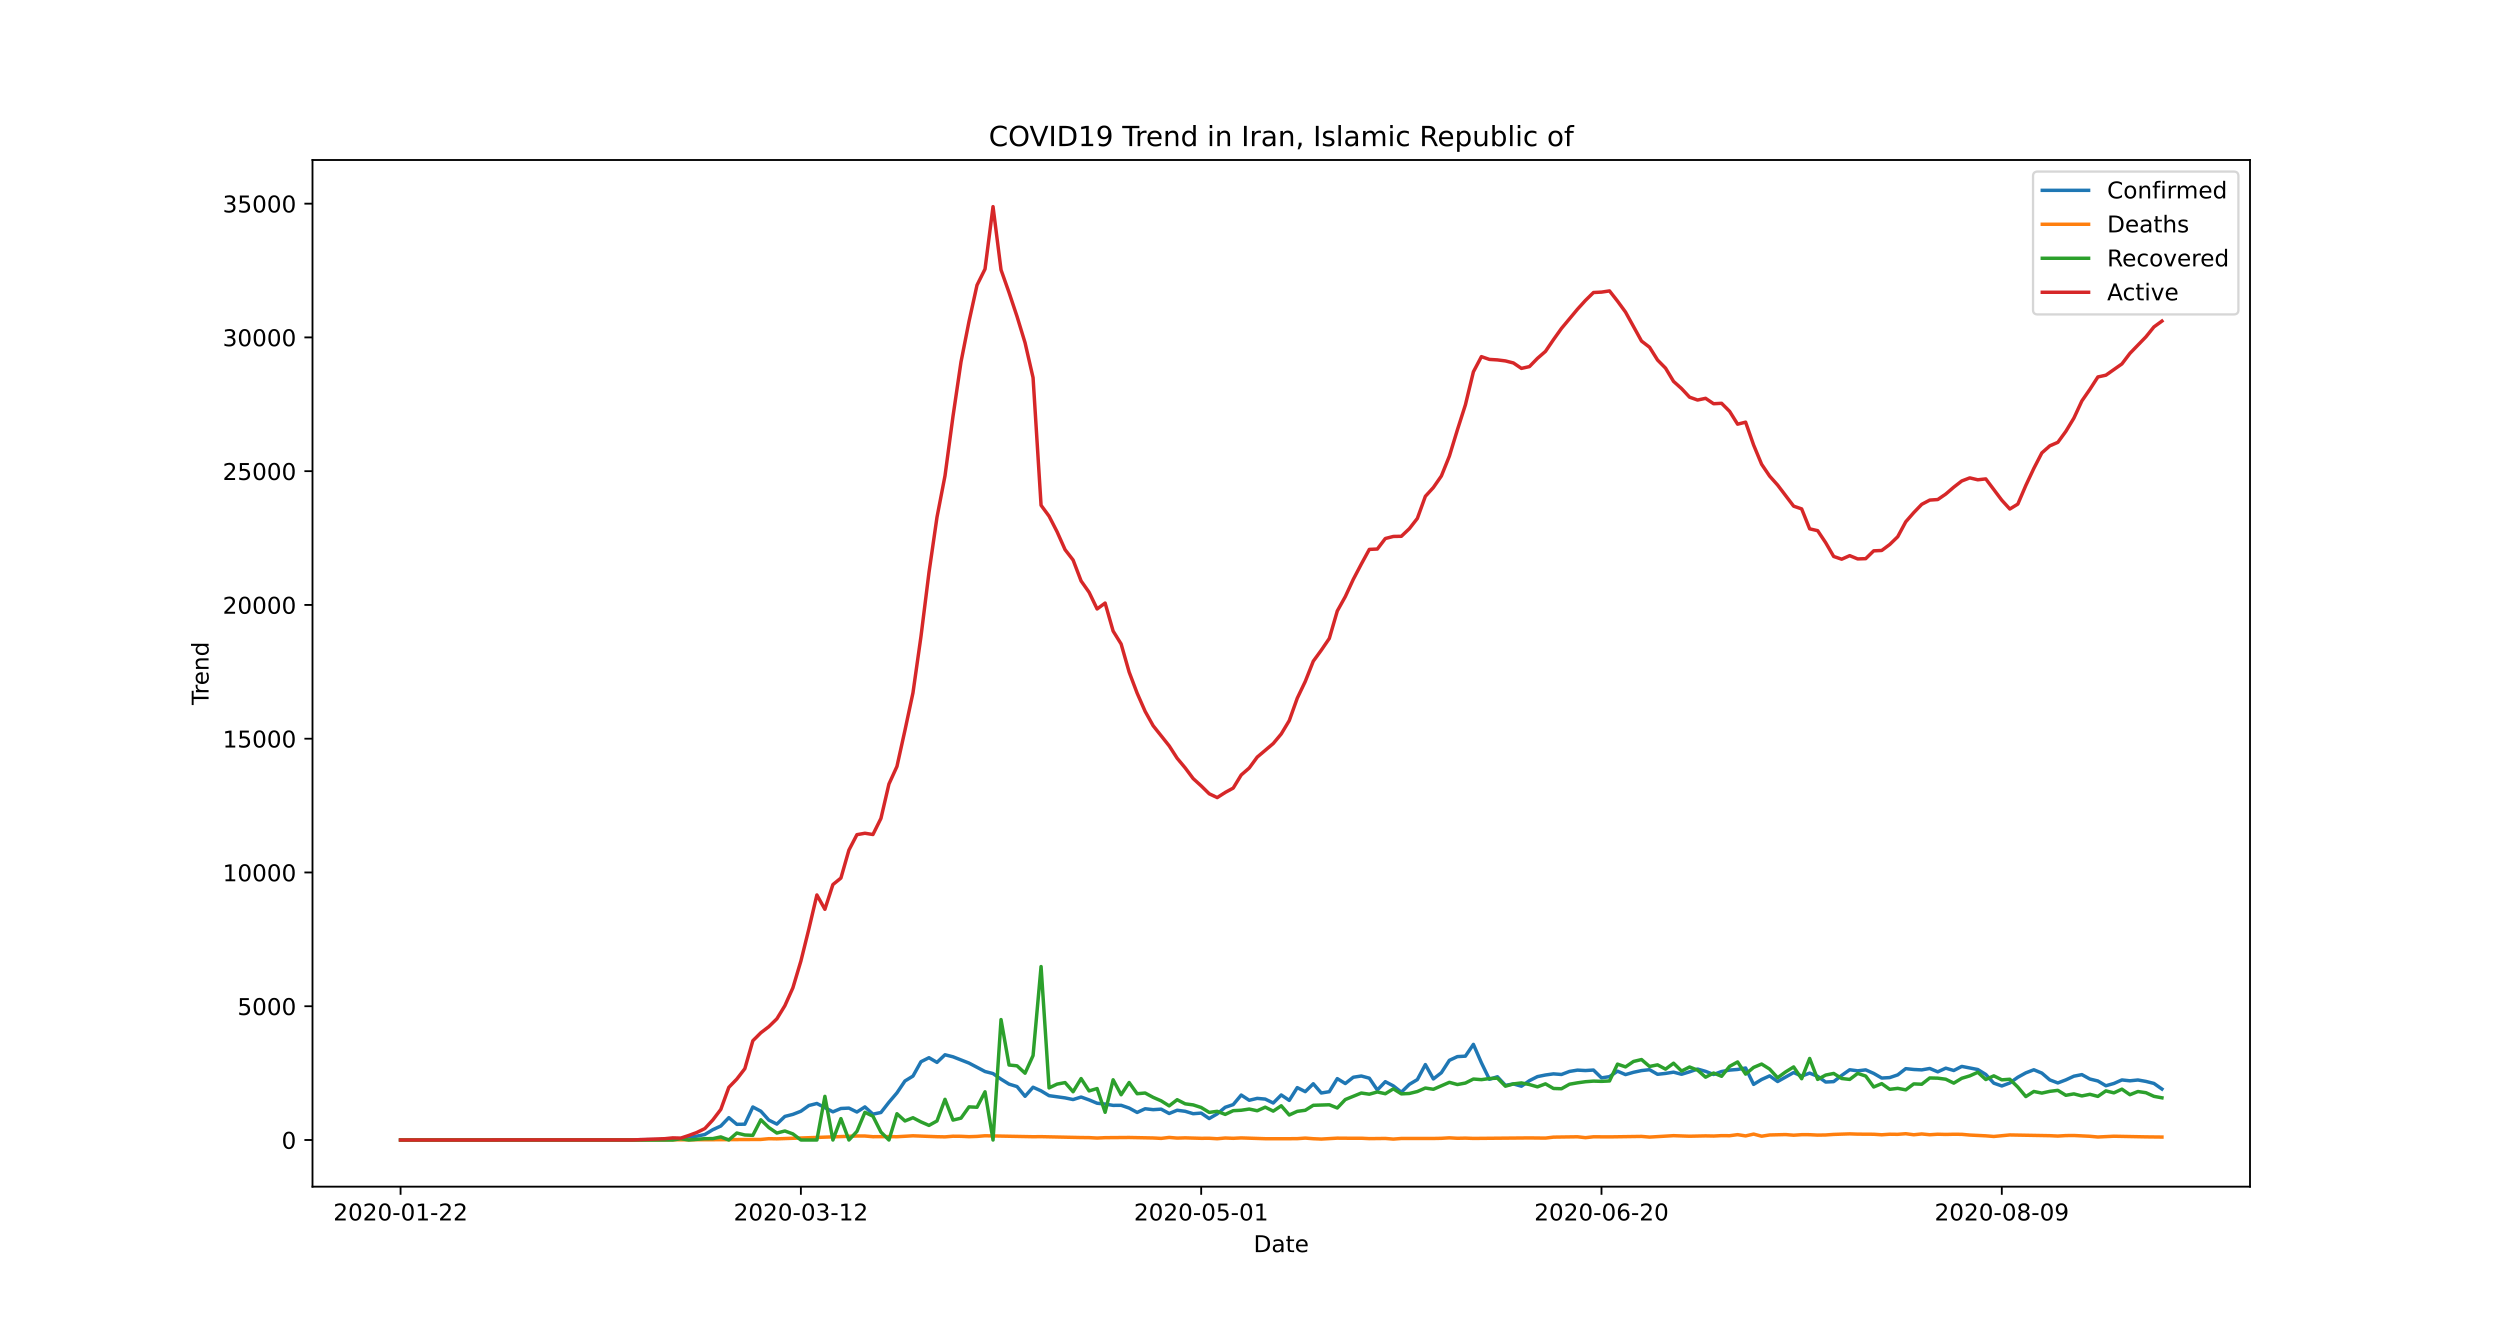 <?xml version="1.0" encoding="utf-8" standalone="no"?>
<!DOCTYPE svg PUBLIC "-//W3C//DTD SVG 1.1//EN"
  "http://www.w3.org/Graphics/SVG/1.1/DTD/svg11.dtd">
<!-- Created with matplotlib (https://matplotlib.org/) -->
<svg height="576pt" version="1.1" viewBox="0 0 1080 576" width="1080pt" xmlns="http://www.w3.org/2000/svg" xmlns:xlink="http://www.w3.org/1999/xlink">
 <defs>
  <style type="text/css">*{stroke-linecap:butt;stroke-linejoin:round;}</style>
 </defs>
 <g id="figure_1">
  <g id="patch_1">
   <path d="M 0 576 
L 1080 576 
L 1080 0 
L 0 0 
z
" style="fill:#ffffff;"/>
  </g>
  <g id="axes_1">
   <g id="patch_2">
    <path d="M 135 512.64 
L 972 512.64 
L 972 69.12 
L 135 69.12 
z
" style="fill:#ffffff;"/>
   </g>
   <g id="matplotlib.axis_1">
    <g id="xtick_1">
     <g id="line2d_1">
      <defs>
       <path d="M 0 0 
L 0 3.5 
" id="mc574ab27c2" style="stroke:#000000;stroke-width:0.8;"/>
      </defs>
      <g>
       <use style="stroke:#000000;stroke-width:0.8;" x="173.045" xlink:href="#mc574ab27c2" y="512.64"/>
      </g>
     </g>
     <g id="text_1">
      <!-- 2020-01-22 -->
      <g transform="translate(143.988 527.238)scale(0.1 -0.1)">
       <defs>
        <path d="M 19.188 8.297 
L 53.609 8.297 
L 53.609 0 
L 7.328 0 
L 7.328 8.297 
Q 12.938 14.109 22.625 23.891 
Q 32.328 33.688 34.812 36.531 
Q 39.547 41.844 41.422 45.531 
Q 43.312 49.219 43.312 52.781 
Q 43.312 58.594 39.234 62.25 
Q 35.156 65.922 28.609 65.922 
Q 23.969 65.922 18.812 64.312 
Q 13.672 62.703 7.812 59.422 
L 7.812 69.391 
Q 13.766 71.781 18.938 73 
Q 24.125 74.219 28.422 74.219 
Q 39.75 74.219 46.484 68.547 
Q 53.219 62.891 53.219 53.422 
Q 53.219 48.922 51.531 44.891 
Q 49.859 40.875 45.406 35.406 
Q 44.188 33.984 37.641 27.219 
Q 31.109 20.453 19.188 8.297 
z
" id="DejaVuSans-50"/>
        <path d="M 31.781 66.406 
Q 24.172 66.406 20.328 58.906 
Q 16.5 51.422 16.5 36.375 
Q 16.5 21.391 20.328 13.891 
Q 24.172 6.391 31.781 6.391 
Q 39.453 6.391 43.281 13.891 
Q 47.125 21.391 47.125 36.375 
Q 47.125 51.422 43.281 58.906 
Q 39.453 66.406 31.781 66.406 
z
M 31.781 74.219 
Q 44.047 74.219 50.516 64.516 
Q 56.984 54.828 56.984 36.375 
Q 56.984 17.969 50.516 8.266 
Q 44.047 -1.422 31.781 -1.422 
Q 19.531 -1.422 13.062 8.266 
Q 6.594 17.969 6.594 36.375 
Q 6.594 54.828 13.062 64.516 
Q 19.531 74.219 31.781 74.219 
z
" id="DejaVuSans-48"/>
        <path d="M 4.891 31.391 
L 31.203 31.391 
L 31.203 23.391 
L 4.891 23.391 
z
" id="DejaVuSans-45"/>
        <path d="M 12.406 8.297 
L 28.516 8.297 
L 28.516 63.922 
L 10.984 60.406 
L 10.984 69.391 
L 28.422 72.906 
L 38.281 72.906 
L 38.281 8.297 
L 54.391 8.297 
L 54.391 0 
L 12.406 0 
z
" id="DejaVuSans-49"/>
       </defs>
       <use xlink:href="#DejaVuSans-50"/>
       <use x="63.623" xlink:href="#DejaVuSans-48"/>
       <use x="127.246" xlink:href="#DejaVuSans-50"/>
       <use x="190.869" xlink:href="#DejaVuSans-48"/>
       <use x="254.492" xlink:href="#DejaVuSans-45"/>
       <use x="290.576" xlink:href="#DejaVuSans-48"/>
       <use x="354.199" xlink:href="#DejaVuSans-49"/>
       <use x="417.822" xlink:href="#DejaVuSans-45"/>
       <use x="453.906" xlink:href="#DejaVuSans-50"/>
       <use x="517.529" xlink:href="#DejaVuSans-50"/>
      </g>
     </g>
    </g>
    <g id="xtick_2">
     <g id="line2d_2">
      <g>
       <use style="stroke:#000000;stroke-width:0.8;" x="345.979" xlink:href="#mc574ab27c2" y="512.64"/>
      </g>
     </g>
     <g id="text_2">
      <!-- 2020-03-12 -->
      <g transform="translate(316.922 527.238)scale(0.1 -0.1)">
       <defs>
        <path d="M 40.578 39.312 
Q 47.656 37.797 51.625 33 
Q 55.609 28.219 55.609 21.188 
Q 55.609 10.406 48.188 4.484 
Q 40.766 -1.422 27.094 -1.422 
Q 22.516 -1.422 17.656 -0.516 
Q 12.797 0.391 7.625 2.203 
L 7.625 11.719 
Q 11.719 9.328 16.594 8.109 
Q 21.484 6.891 26.812 6.891 
Q 36.078 6.891 40.938 10.547 
Q 45.797 14.203 45.797 21.188 
Q 45.797 27.641 41.281 31.266 
Q 36.766 34.906 28.719 34.906 
L 20.219 34.906 
L 20.219 43.016 
L 29.109 43.016 
Q 36.375 43.016 40.234 45.922 
Q 44.094 48.828 44.094 54.297 
Q 44.094 59.906 40.109 62.906 
Q 36.141 65.922 28.719 65.922 
Q 24.656 65.922 20.016 65.031 
Q 15.375 64.156 9.812 62.312 
L 9.812 71.094 
Q 15.438 72.656 20.344 73.438 
Q 25.25 74.219 29.594 74.219 
Q 40.828 74.219 47.359 69.109 
Q 53.906 64.016 53.906 55.328 
Q 53.906 49.266 50.438 45.094 
Q 46.969 40.922 40.578 39.312 
z
" id="DejaVuSans-51"/>
       </defs>
       <use xlink:href="#DejaVuSans-50"/>
       <use x="63.623" xlink:href="#DejaVuSans-48"/>
       <use x="127.246" xlink:href="#DejaVuSans-50"/>
       <use x="190.869" xlink:href="#DejaVuSans-48"/>
       <use x="254.492" xlink:href="#DejaVuSans-45"/>
       <use x="290.576" xlink:href="#DejaVuSans-48"/>
       <use x="354.199" xlink:href="#DejaVuSans-51"/>
       <use x="417.822" xlink:href="#DejaVuSans-45"/>
       <use x="453.906" xlink:href="#DejaVuSans-49"/>
       <use x="517.529" xlink:href="#DejaVuSans-50"/>
      </g>
     </g>
    </g>
    <g id="xtick_3">
     <g id="line2d_3">
      <g>
       <use style="stroke:#000000;stroke-width:0.8;" x="518.913" xlink:href="#mc574ab27c2" y="512.64"/>
      </g>
     </g>
     <g id="text_3">
      <!-- 2020-05-01 -->
      <g transform="translate(489.855 527.238)scale(0.1 -0.1)">
       <defs>
        <path d="M 10.797 72.906 
L 49.516 72.906 
L 49.516 64.594 
L 19.828 64.594 
L 19.828 46.734 
Q 21.969 47.469 24.109 47.828 
Q 26.266 48.188 28.422 48.188 
Q 40.625 48.188 47.75 41.5 
Q 54.891 34.812 54.891 23.391 
Q 54.891 11.625 47.562 5.094 
Q 40.234 -1.422 26.906 -1.422 
Q 22.312 -1.422 17.547 -0.641 
Q 12.797 0.141 7.719 1.703 
L 7.719 11.625 
Q 12.109 9.234 16.797 8.062 
Q 21.484 6.891 26.703 6.891 
Q 35.156 6.891 40.078 11.328 
Q 45.016 15.766 45.016 23.391 
Q 45.016 31 40.078 35.438 
Q 35.156 39.891 26.703 39.891 
Q 22.75 39.891 18.812 39.016 
Q 14.891 38.141 10.797 36.281 
z
" id="DejaVuSans-53"/>
       </defs>
       <use xlink:href="#DejaVuSans-50"/>
       <use x="63.623" xlink:href="#DejaVuSans-48"/>
       <use x="127.246" xlink:href="#DejaVuSans-50"/>
       <use x="190.869" xlink:href="#DejaVuSans-48"/>
       <use x="254.492" xlink:href="#DejaVuSans-45"/>
       <use x="290.576" xlink:href="#DejaVuSans-48"/>
       <use x="354.199" xlink:href="#DejaVuSans-53"/>
       <use x="417.822" xlink:href="#DejaVuSans-45"/>
       <use x="453.906" xlink:href="#DejaVuSans-48"/>
       <use x="517.529" xlink:href="#DejaVuSans-49"/>
      </g>
     </g>
    </g>
    <g id="xtick_4">
     <g id="line2d_4">
      <g>
       <use style="stroke:#000000;stroke-width:0.8;" x="691.847" xlink:href="#mc574ab27c2" y="512.64"/>
      </g>
     </g>
     <g id="text_4">
      <!-- 2020-06-20 -->
      <g transform="translate(662.789 527.238)scale(0.1 -0.1)">
       <defs>
        <path d="M 33.016 40.375 
Q 26.375 40.375 22.484 35.828 
Q 18.609 31.297 18.609 23.391 
Q 18.609 15.531 22.484 10.953 
Q 26.375 6.391 33.016 6.391 
Q 39.656 6.391 43.531 10.953 
Q 47.406 15.531 47.406 23.391 
Q 47.406 31.297 43.531 35.828 
Q 39.656 40.375 33.016 40.375 
z
M 52.594 71.297 
L 52.594 62.312 
Q 48.875 64.062 45.094 64.984 
Q 41.312 65.922 37.594 65.922 
Q 27.828 65.922 22.672 59.328 
Q 17.531 52.734 16.797 39.406 
Q 19.672 43.656 24.016 45.922 
Q 28.375 48.188 33.594 48.188 
Q 44.578 48.188 50.953 41.516 
Q 57.328 34.859 57.328 23.391 
Q 57.328 12.156 50.688 5.359 
Q 44.047 -1.422 33.016 -1.422 
Q 20.359 -1.422 13.672 8.266 
Q 6.984 17.969 6.984 36.375 
Q 6.984 53.656 15.188 63.938 
Q 23.391 74.219 37.203 74.219 
Q 40.922 74.219 44.703 73.484 
Q 48.484 72.75 52.594 71.297 
z
" id="DejaVuSans-54"/>
       </defs>
       <use xlink:href="#DejaVuSans-50"/>
       <use x="63.623" xlink:href="#DejaVuSans-48"/>
       <use x="127.246" xlink:href="#DejaVuSans-50"/>
       <use x="190.869" xlink:href="#DejaVuSans-48"/>
       <use x="254.492" xlink:href="#DejaVuSans-45"/>
       <use x="290.576" xlink:href="#DejaVuSans-48"/>
       <use x="354.199" xlink:href="#DejaVuSans-54"/>
       <use x="417.822" xlink:href="#DejaVuSans-45"/>
       <use x="453.906" xlink:href="#DejaVuSans-50"/>
       <use x="517.529" xlink:href="#DejaVuSans-48"/>
      </g>
     </g>
    </g>
    <g id="xtick_5">
     <g id="line2d_5">
      <g>
       <use style="stroke:#000000;stroke-width:0.8;" x="864.781" xlink:href="#mc574ab27c2" y="512.64"/>
      </g>
     </g>
     <g id="text_5">
      <!-- 2020-08-09 -->
      <g transform="translate(835.723 527.238)scale(0.1 -0.1)">
       <defs>
        <path d="M 31.781 34.625 
Q 24.75 34.625 20.719 30.859 
Q 16.703 27.094 16.703 20.516 
Q 16.703 13.922 20.719 10.156 
Q 24.75 6.391 31.781 6.391 
Q 38.812 6.391 42.859 10.172 
Q 46.922 13.969 46.922 20.516 
Q 46.922 27.094 42.891 30.859 
Q 38.875 34.625 31.781 34.625 
z
M 21.922 38.812 
Q 15.578 40.375 12.031 44.719 
Q 8.5 49.078 8.5 55.328 
Q 8.5 64.062 14.719 69.141 
Q 20.953 74.219 31.781 74.219 
Q 42.672 74.219 48.875 69.141 
Q 55.078 64.062 55.078 55.328 
Q 55.078 49.078 51.531 44.719 
Q 48 40.375 41.703 38.812 
Q 48.828 37.156 52.797 32.312 
Q 56.781 27.484 56.781 20.516 
Q 56.781 9.906 50.312 4.234 
Q 43.844 -1.422 31.781 -1.422 
Q 19.734 -1.422 13.25 4.234 
Q 6.781 9.906 6.781 20.516 
Q 6.781 27.484 10.781 32.312 
Q 14.797 37.156 21.922 38.812 
z
M 18.312 54.391 
Q 18.312 48.734 21.844 45.562 
Q 25.391 42.391 31.781 42.391 
Q 38.141 42.391 41.719 45.562 
Q 45.312 48.734 45.312 54.391 
Q 45.312 60.062 41.719 63.234 
Q 38.141 66.406 31.781 66.406 
Q 25.391 66.406 21.844 63.234 
Q 18.312 60.062 18.312 54.391 
z
" id="DejaVuSans-56"/>
        <path d="M 10.984 1.516 
L 10.984 10.5 
Q 14.703 8.734 18.5 7.812 
Q 22.312 6.891 25.984 6.891 
Q 35.75 6.891 40.891 13.453 
Q 46.047 20.016 46.781 33.406 
Q 43.953 29.203 39.594 26.953 
Q 35.25 24.703 29.984 24.703 
Q 19.047 24.703 12.672 31.312 
Q 6.297 37.938 6.297 49.422 
Q 6.297 60.641 12.938 67.422 
Q 19.578 74.219 30.609 74.219 
Q 43.266 74.219 49.922 64.516 
Q 56.594 54.828 56.594 36.375 
Q 56.594 19.141 48.406 8.859 
Q 40.234 -1.422 26.422 -1.422 
Q 22.703 -1.422 18.891 -0.688 
Q 15.094 0.047 10.984 1.516 
z
M 30.609 32.422 
Q 37.25 32.422 41.125 36.953 
Q 45.016 41.5 45.016 49.422 
Q 45.016 57.281 41.125 61.844 
Q 37.25 66.406 30.609 66.406 
Q 23.969 66.406 20.094 61.844 
Q 16.219 57.281 16.219 49.422 
Q 16.219 41.5 20.094 36.953 
Q 23.969 32.422 30.609 32.422 
z
" id="DejaVuSans-57"/>
       </defs>
       <use xlink:href="#DejaVuSans-50"/>
       <use x="63.623" xlink:href="#DejaVuSans-48"/>
       <use x="127.246" xlink:href="#DejaVuSans-50"/>
       <use x="190.869" xlink:href="#DejaVuSans-48"/>
       <use x="254.492" xlink:href="#DejaVuSans-45"/>
       <use x="290.576" xlink:href="#DejaVuSans-48"/>
       <use x="354.199" xlink:href="#DejaVuSans-56"/>
       <use x="417.822" xlink:href="#DejaVuSans-45"/>
       <use x="453.906" xlink:href="#DejaVuSans-48"/>
       <use x="517.529" xlink:href="#DejaVuSans-57"/>
      </g>
     </g>
    </g>
    <g id="text_6">
     <!-- Date -->
     <g transform="translate(541.549 540.917)scale(0.1 -0.1)">
      <defs>
       <path d="M 19.672 64.797 
L 19.672 8.109 
L 31.594 8.109 
Q 46.688 8.109 53.688 14.938 
Q 60.688 21.781 60.688 36.531 
Q 60.688 51.172 53.688 57.984 
Q 46.688 64.797 31.594 64.797 
z
M 9.812 72.906 
L 30.078 72.906 
Q 51.266 72.906 61.172 64.094 
Q 71.094 55.281 71.094 36.531 
Q 71.094 17.672 61.125 8.828 
Q 51.172 0 30.078 0 
L 9.812 0 
z
" id="DejaVuSans-68"/>
       <path d="M 34.281 27.484 
Q 23.391 27.484 19.188 25 
Q 14.984 22.516 14.984 16.5 
Q 14.984 11.719 18.141 8.906 
Q 21.297 6.109 26.703 6.109 
Q 34.188 6.109 38.703 11.406 
Q 43.219 16.703 43.219 25.484 
L 43.219 27.484 
z
M 52.203 31.203 
L 52.203 0 
L 43.219 0 
L 43.219 8.297 
Q 40.141 3.328 35.547 0.953 
Q 30.953 -1.422 24.312 -1.422 
Q 15.922 -1.422 10.953 3.297 
Q 6 8.016 6 15.922 
Q 6 25.141 12.172 29.828 
Q 18.359 34.516 30.609 34.516 
L 43.219 34.516 
L 43.219 35.406 
Q 43.219 41.609 39.141 45 
Q 35.062 48.391 27.688 48.391 
Q 23 48.391 18.547 47.266 
Q 14.109 46.141 10.016 43.891 
L 10.016 52.203 
Q 14.938 54.109 19.578 55.047 
Q 24.219 56 28.609 56 
Q 40.484 56 46.344 49.844 
Q 52.203 43.703 52.203 31.203 
z
" id="DejaVuSans-97"/>
       <path d="M 18.312 70.219 
L 18.312 54.688 
L 36.812 54.688 
L 36.812 47.703 
L 18.312 47.703 
L 18.312 18.016 
Q 18.312 11.328 20.141 9.422 
Q 21.969 7.516 27.594 7.516 
L 36.812 7.516 
L 36.812 0 
L 27.594 0 
Q 17.188 0 13.234 3.875 
Q 9.281 7.766 9.281 18.016 
L 9.281 47.703 
L 2.688 47.703 
L 2.688 54.688 
L 9.281 54.688 
L 9.281 70.219 
z
" id="DejaVuSans-116"/>
       <path d="M 56.203 29.594 
L 56.203 25.203 
L 14.891 25.203 
Q 15.484 15.922 20.484 11.062 
Q 25.484 6.203 34.422 6.203 
Q 39.594 6.203 44.453 7.469 
Q 49.312 8.734 54.109 11.281 
L 54.109 2.781 
Q 49.266 0.734 44.188 -0.344 
Q 39.109 -1.422 33.891 -1.422 
Q 20.797 -1.422 13.156 6.188 
Q 5.516 13.812 5.516 26.812 
Q 5.516 40.234 12.766 48.109 
Q 20.016 56 32.328 56 
Q 43.359 56 49.781 48.891 
Q 56.203 41.797 56.203 29.594 
z
M 47.219 32.234 
Q 47.125 39.594 43.094 43.984 
Q 39.062 48.391 32.422 48.391 
Q 24.906 48.391 20.391 44.141 
Q 15.875 39.891 15.188 32.172 
z
" id="DejaVuSans-101"/>
      </defs>
      <use xlink:href="#DejaVuSans-68"/>
      <use x="77.002" xlink:href="#DejaVuSans-97"/>
      <use x="138.281" xlink:href="#DejaVuSans-116"/>
      <use x="177.49" xlink:href="#DejaVuSans-101"/>
     </g>
    </g>
   </g>
   <g id="matplotlib.axis_2">
    <g id="ytick_1">
     <g id="line2d_6">
      <defs>
       <path d="M 0 0 
L -3.5 0 
" id="m24c527a51a" style="stroke:#000000;stroke-width:0.8;"/>
      </defs>
      <g>
       <use style="stroke:#000000;stroke-width:0.8;" x="135" xlink:href="#m24c527a51a" y="492.48"/>
      </g>
     </g>
     <g id="text_7">
      <!-- 0 -->
      <g transform="translate(121.638 496.279)scale(0.1 -0.1)">
       <use xlink:href="#DejaVuSans-48"/>
      </g>
     </g>
    </g>
    <g id="ytick_2">
     <g id="line2d_7">
      <g>
       <use style="stroke:#000000;stroke-width:0.8;" x="135" xlink:href="#m24c527a51a" y="434.693"/>
      </g>
     </g>
     <g id="text_8">
      <!-- 5000 -->
      <g transform="translate(102.55 438.493)scale(0.1 -0.1)">
       <use xlink:href="#DejaVuSans-53"/>
       <use x="63.623" xlink:href="#DejaVuSans-48"/>
       <use x="127.246" xlink:href="#DejaVuSans-48"/>
       <use x="190.869" xlink:href="#DejaVuSans-48"/>
      </g>
     </g>
    </g>
    <g id="ytick_3">
     <g id="line2d_8">
      <g>
       <use style="stroke:#000000;stroke-width:0.8;" x="135" xlink:href="#m24c527a51a" y="376.907"/>
      </g>
     </g>
     <g id="text_9">
      <!-- 10000 -->
      <g transform="translate(96.188 380.706)scale(0.1 -0.1)">
       <use xlink:href="#DejaVuSans-49"/>
       <use x="63.623" xlink:href="#DejaVuSans-48"/>
       <use x="127.246" xlink:href="#DejaVuSans-48"/>
       <use x="190.869" xlink:href="#DejaVuSans-48"/>
       <use x="254.492" xlink:href="#DejaVuSans-48"/>
      </g>
     </g>
    </g>
    <g id="ytick_4">
     <g id="line2d_9">
      <g>
       <use style="stroke:#000000;stroke-width:0.8;" x="135" xlink:href="#m24c527a51a" y="319.12"/>
      </g>
     </g>
     <g id="text_10">
      <!-- 15000 -->
      <g transform="translate(96.188 322.92)scale(0.1 -0.1)">
       <use xlink:href="#DejaVuSans-49"/>
       <use x="63.623" xlink:href="#DejaVuSans-53"/>
       <use x="127.246" xlink:href="#DejaVuSans-48"/>
       <use x="190.869" xlink:href="#DejaVuSans-48"/>
       <use x="254.492" xlink:href="#DejaVuSans-48"/>
      </g>
     </g>
    </g>
    <g id="ytick_5">
     <g id="line2d_10">
      <g>
       <use style="stroke:#000000;stroke-width:0.8;" x="135" xlink:href="#m24c527a51a" y="261.334"/>
      </g>
     </g>
     <g id="text_11">
      <!-- 20000 -->
      <g transform="translate(96.188 265.133)scale(0.1 -0.1)">
       <use xlink:href="#DejaVuSans-50"/>
       <use x="63.623" xlink:href="#DejaVuSans-48"/>
       <use x="127.246" xlink:href="#DejaVuSans-48"/>
       <use x="190.869" xlink:href="#DejaVuSans-48"/>
       <use x="254.492" xlink:href="#DejaVuSans-48"/>
      </g>
     </g>
    </g>
    <g id="ytick_6">
     <g id="line2d_11">
      <g>
       <use style="stroke:#000000;stroke-width:0.8;" x="135" xlink:href="#m24c527a51a" y="203.547"/>
      </g>
     </g>
     <g id="text_12">
      <!-- 25000 -->
      <g transform="translate(96.188 207.346)scale(0.1 -0.1)">
       <use xlink:href="#DejaVuSans-50"/>
       <use x="63.623" xlink:href="#DejaVuSans-53"/>
       <use x="127.246" xlink:href="#DejaVuSans-48"/>
       <use x="190.869" xlink:href="#DejaVuSans-48"/>
       <use x="254.492" xlink:href="#DejaVuSans-48"/>
      </g>
     </g>
    </g>
    <g id="ytick_7">
     <g id="line2d_12">
      <g>
       <use style="stroke:#000000;stroke-width:0.8;" x="135" xlink:href="#m24c527a51a" y="145.761"/>
      </g>
     </g>
     <g id="text_13">
      <!-- 30000 -->
      <g transform="translate(96.188 149.56)scale(0.1 -0.1)">
       <use xlink:href="#DejaVuSans-51"/>
       <use x="63.623" xlink:href="#DejaVuSans-48"/>
       <use x="127.246" xlink:href="#DejaVuSans-48"/>
       <use x="190.869" xlink:href="#DejaVuSans-48"/>
       <use x="254.492" xlink:href="#DejaVuSans-48"/>
      </g>
     </g>
    </g>
    <g id="ytick_8">
     <g id="line2d_13">
      <g>
       <use style="stroke:#000000;stroke-width:0.8;" x="135" xlink:href="#m24c527a51a" y="87.974"/>
      </g>
     </g>
     <g id="text_14">
      <!-- 35000 -->
      <g transform="translate(96.188 91.773)scale(0.1 -0.1)">
       <use xlink:href="#DejaVuSans-51"/>
       <use x="63.623" xlink:href="#DejaVuSans-53"/>
       <use x="127.246" xlink:href="#DejaVuSans-48"/>
       <use x="190.869" xlink:href="#DejaVuSans-48"/>
       <use x="254.492" xlink:href="#DejaVuSans-48"/>
      </g>
     </g>
    </g>
    <g id="text_15">
     <!-- Trend -->
     <g transform="translate(90.108 304.559)rotate(-90)scale(0.1 -0.1)">
      <defs>
       <path d="M -0.297 72.906 
L 61.375 72.906 
L 61.375 64.594 
L 35.5 64.594 
L 35.5 0 
L 25.594 0 
L 25.594 64.594 
L -0.297 64.594 
z
" id="DejaVuSans-84"/>
       <path d="M 41.109 46.297 
Q 39.594 47.172 37.812 47.578 
Q 36.031 48 33.891 48 
Q 26.266 48 22.188 43.047 
Q 18.109 38.094 18.109 28.812 
L 18.109 0 
L 9.078 0 
L 9.078 54.688 
L 18.109 54.688 
L 18.109 46.188 
Q 20.953 51.172 25.484 53.578 
Q 30.031 56 36.531 56 
Q 37.453 56 38.578 55.875 
Q 39.703 55.766 41.062 55.516 
z
" id="DejaVuSans-114"/>
       <path d="M 54.891 33.016 
L 54.891 0 
L 45.906 0 
L 45.906 32.719 
Q 45.906 40.484 42.875 44.328 
Q 39.844 48.188 33.797 48.188 
Q 26.516 48.188 22.312 43.547 
Q 18.109 38.922 18.109 30.906 
L 18.109 0 
L 9.078 0 
L 9.078 54.688 
L 18.109 54.688 
L 18.109 46.188 
Q 21.344 51.125 25.703 53.562 
Q 30.078 56 35.797 56 
Q 45.219 56 50.047 50.172 
Q 54.891 44.344 54.891 33.016 
z
" id="DejaVuSans-110"/>
       <path d="M 45.406 46.391 
L 45.406 75.984 
L 54.391 75.984 
L 54.391 0 
L 45.406 0 
L 45.406 8.203 
Q 42.578 3.328 38.25 0.953 
Q 33.938 -1.422 27.875 -1.422 
Q 17.969 -1.422 11.734 6.484 
Q 5.516 14.406 5.516 27.297 
Q 5.516 40.188 11.734 48.094 
Q 17.969 56 27.875 56 
Q 33.938 56 38.25 53.625 
Q 42.578 51.266 45.406 46.391 
z
M 14.797 27.297 
Q 14.797 17.391 18.875 11.75 
Q 22.953 6.109 30.078 6.109 
Q 37.203 6.109 41.297 11.75 
Q 45.406 17.391 45.406 27.297 
Q 45.406 37.203 41.297 42.844 
Q 37.203 48.484 30.078 48.484 
Q 22.953 48.484 18.875 42.844 
Q 14.797 37.203 14.797 27.297 
z
" id="DejaVuSans-100"/>
      </defs>
      <use xlink:href="#DejaVuSans-84"/>
      <use x="46.334" xlink:href="#DejaVuSans-114"/>
      <use x="85.197" xlink:href="#DejaVuSans-101"/>
      <use x="146.721" xlink:href="#DejaVuSans-110"/>
      <use x="210.1" xlink:href="#DejaVuSans-100"/>
     </g>
    </g>
   </g>
   <g id="line2d_14">
    <path clip-path="url(#pc5f8ad25d8)" d="M 173.045 492.48 
L 273.347 492.445 
L 276.806 492.33 
L 283.723 492.307 
L 287.182 492.272 
L 294.099 491.971 
L 297.558 491.255 
L 301.017 490.827 
L 304.475 490.111 
L 307.934 488.03 
L 311.393 486.436 
L 314.851 482.83 
L 318.31 485.707 
L 321.769 485.65 
L 325.227 478.218 
L 328.686 480.044 
L 332.145 483.893 
L 335.603 485.603 
L 339.062 482.298 
L 342.521 481.408 
L 345.979 480.056 
L 349.438 477.583 
L 352.897 476.704 
L 359.814 480.31 
L 363.273 478.865 
L 366.731 478.704 
L 370.19 480.391 
L 373.649 478.184 
L 377.107 481.316 
L 380.566 480.599 
L 384.025 476.173 
L 387.483 472.116 
L 390.942 466.985 
L 394.401 464.87 
L 397.86 458.663 
L 401.318 456.93 
L 404.777 458.952 
L 408.236 455.658 
L 411.694 456.537 
L 418.612 459.253 
L 425.529 462.893 
L 428.988 463.783 
L 432.446 466.199 
L 435.905 468.337 
L 439.364 469.4 
L 442.822 473.595 
L 446.281 469.689 
L 449.74 471.249 
L 453.198 473.33 
L 460.116 474.289 
L 463.574 475.005 
L 467.033 473.919 
L 470.492 475.156 
L 473.95 476.6 
L 477.409 476.959 
L 480.868 477.525 
L 484.326 477.49 
L 487.785 478.681 
L 491.244 480.576 
L 494.702 478.981 
L 498.161 479.374 
L 501.62 479.154 
L 505.079 481.027 
L 508.537 479.628 
L 511.996 480.079 
L 515.455 481.119 
L 518.913 480.853 
L 522.372 483.211 
L 525.831 481.2 
L 529.289 478.345 
L 532.748 477.19 
L 536.207 473.064 
L 539.665 475.317 
L 543.124 474.497 
L 546.583 474.809 
L 550.041 476.496 
L 553.5 473.029 
L 556.959 475.364 
L 560.417 469.851 
L 563.876 471.584 
L 567.335 468.187 
L 570.793 472.174 
L 574.252 471.607 
L 577.711 465.968 
L 581.169 468.083 
L 584.628 465.367 
L 588.087 464.835 
L 591.545 465.771 
L 595.004 470.879 
L 598.463 467.285 
L 601.921 469.1 
L 605.38 471.827 
L 608.839 468.441 
L 612.298 466.384 
L 615.756 459.9 
L 619.215 466.106 
L 622.674 463.402 
L 626.132 458.051 
L 629.591 456.456 
L 633.05 456.259 
L 636.508 451.174 
L 639.967 459.126 
L 643.426 466.256 
L 646.884 465.159 
L 650.343 468.868 
L 653.802 468.267 
L 657.26 469.238 
L 660.719 466.846 
L 664.178 465.101 
L 667.636 464.396 
L 671.095 463.91 
L 674.554 464.176 
L 678.012 462.859 
L 681.471 462.292 
L 684.93 462.477 
L 688.388 462.258 
L 691.847 465.644 
L 695.306 465.112 
L 698.764 462.743 
L 702.223 464.222 
L 705.682 463.228 
L 709.14 462.489 
L 712.599 462.107 
L 716.058 464.095 
L 719.517 463.714 
L 722.975 463.171 
L 726.434 464.084 
L 729.893 463.02 
L 733.351 461.83 
L 736.81 462.824 
L 740.269 464.176 
L 743.727 462.893 
L 747.186 462.281 
L 750.645 462.003 
L 754.103 461.379 
L 757.562 468.452 
L 761.021 466.337 
L 764.479 464.777 
L 767.938 467.216 
L 774.855 463.344 
L 778.314 464.881 
L 781.773 463.587 
L 785.231 464.985 
L 788.69 467.447 
L 792.149 467.262 
L 795.607 464.581 
L 799.066 462.142 
L 802.525 462.593 
L 805.983 462.188 
L 809.442 463.714 
L 812.901 465.713 
L 816.36 465.517 
L 819.818 464.349 
L 823.277 461.657 
L 826.736 462.015 
L 830.194 462.188 
L 833.653 461.576 
L 837.112 463.032 
L 840.57 461.449 
L 844.029 462.454 
L 847.488 460.686 
L 854.405 462.038 
L 857.864 464.165 
L 861.322 467.921 
L 864.781 469.134 
L 868.24 467.84 
L 871.698 465.378 
L 875.157 463.471 
L 878.616 462.142 
L 882.074 463.575 
L 885.533 466.534 
L 888.992 467.828 
L 892.45 466.511 
L 895.909 464.916 
L 899.368 464.234 
L 902.826 466.141 
L 906.285 466.985 
L 909.744 469.042 
L 913.202 468.059 
L 916.661 466.534 
L 920.12 466.904 
L 923.579 466.557 
L 927.037 467.169 
L 930.496 468.036 
L 933.955 470.463 
L 933.955 470.463 
" style="fill:none;stroke:#1f77b4;stroke-linecap:square;stroke-width:1.5;"/>
   </g>
   <g id="line2d_15">
    <path clip-path="url(#pc5f8ad25d8)" d="M 173.045 492.48 
L 304.475 492.376 
L 328.686 492.237 
L 332.145 491.914 
L 335.603 491.983 
L 370.19 490.758 
L 373.649 490.758 
L 377.107 491.058 
L 384.025 491.012 
L 387.483 491.07 
L 394.401 490.666 
L 404.777 491.058 
L 408.236 491.128 
L 411.694 490.85 
L 415.153 490.885 
L 418.612 491.047 
L 422.07 490.931 
L 425.529 490.654 
L 446.281 491.07 
L 449.74 491.035 
L 467.033 491.417 
L 470.492 491.451 
L 473.95 491.636 
L 477.409 491.475 
L 487.785 491.394 
L 498.161 491.602 
L 501.62 491.787 
L 505.079 491.37 
L 508.537 491.659 
L 511.996 491.555 
L 518.913 491.752 
L 522.372 491.729 
L 525.831 491.937 
L 529.289 491.625 
L 532.748 491.752 
L 536.207 491.579 
L 546.583 491.925 
L 556.959 491.925 
L 560.417 491.902 
L 563.876 491.659 
L 567.335 491.925 
L 570.793 492.075 
L 577.711 491.683 
L 584.628 491.74 
L 588.087 491.717 
L 591.545 491.891 
L 598.463 491.81 
L 601.921 492.087 
L 605.38 491.821 
L 619.215 491.821 
L 622.674 491.752 
L 626.132 491.544 
L 629.591 491.74 
L 633.05 491.671 
L 636.508 491.798 
L 660.719 491.579 
L 667.636 491.659 
L 671.095 491.243 
L 681.471 491.093 
L 684.93 491.475 
L 688.388 491.093 
L 695.306 491.139 
L 709.14 490.931 
L 712.599 491.22 
L 722.975 490.608 
L 729.893 490.85 
L 736.81 490.7 
L 740.269 490.77 
L 743.727 490.596 
L 747.186 490.631 
L 750.645 490.169 
L 754.103 490.712 
L 757.562 489.926 
L 761.021 490.839 
L 764.479 490.307 
L 771.397 490.134 
L 774.855 490.411 
L 778.314 490.18 
L 781.773 490.192 
L 785.231 490.365 
L 788.69 490.307 
L 792.149 490.065 
L 799.066 489.833 
L 802.525 489.949 
L 809.442 489.995 
L 812.901 490.226 
L 816.36 489.984 
L 819.818 490.03 
L 823.277 489.764 
L 826.736 490.215 
L 830.194 489.868 
L 833.653 490.203 
L 837.112 489.984 
L 840.57 490.076 
L 844.029 489.995 
L 847.488 490.03 
L 850.946 490.342 
L 857.864 490.677 
L 861.322 490.954 
L 868.24 490.296 
L 885.533 490.619 
L 888.992 490.781 
L 892.45 490.573 
L 895.909 490.538 
L 902.826 490.874 
L 906.285 491.186 
L 913.202 490.85 
L 927.037 491.128 
L 933.955 491.209 
L 933.955 491.209 
" style="fill:none;stroke:#ff7f0e;stroke-linecap:square;stroke-width:1.5;"/>
   </g>
   <g id="line2d_16">
    <path clip-path="url(#pc5f8ad25d8)" d="M 173.045 492.48 
L 290.64 492.48 
L 294.099 491.914 
L 297.558 492.48 
L 304.475 491.902 
L 307.934 491.879 
L 311.393 491.139 
L 314.851 492.48 
L 318.31 489.464 
L 321.769 490.319 
L 325.227 490.469 
L 328.686 483.743 
L 332.145 487.106 
L 335.603 489.475 
L 339.062 488.585 
L 342.521 489.845 
L 345.979 492.48 
L 352.897 492.48 
L 356.355 473.63 
L 359.814 492.48 
L 363.273 483.246 
L 366.731 492.48 
L 370.19 488.77 
L 373.649 480.518 
L 377.107 482.194 
L 380.566 489.059 
L 384.025 492.48 
L 387.483 481.131 
L 390.942 484.251 
L 394.401 482.864 
L 397.86 484.667 
L 401.318 486.17 
L 404.777 484.251 
L 408.236 474.913 
L 411.694 483.87 
L 415.153 483.038 
L 418.612 478.172 
L 422.07 478.334 
L 425.529 471.665 
L 428.988 492.48 
L 432.446 440.472 
L 435.905 460.085 
L 439.364 460.432 
L 442.822 463.621 
L 446.281 456.005 
L 449.74 417.565 
L 453.198 469.978 
L 456.657 468.337 
L 460.116 467.678 
L 463.574 471.631 
L 467.033 465.944 
L 470.492 471.272 
L 473.95 470.255 
L 477.409 480.507 
L 480.868 466.476 
L 484.326 472.925 
L 487.785 467.655 
L 491.244 472.486 
L 494.702 472.185 
L 498.161 474.058 
L 501.62 475.56 
L 505.079 477.733 
L 508.537 475.075 
L 511.996 476.855 
L 515.455 477.317 
L 518.913 478.438 
L 522.372 480.553 
L 525.831 480.091 
L 529.289 481.42 
L 532.748 479.813 
L 536.207 479.628 
L 539.665 479.108 
L 543.124 479.848 
L 546.583 478.299 
L 550.041 480.01 
L 553.5 477.698 
L 556.959 481.674 
L 560.417 480.102 
L 563.876 479.64 
L 567.335 477.49 
L 574.252 477.259 
L 577.711 478.646 
L 581.169 475.005 
L 588.087 472.185 
L 591.545 472.694 
L 595.004 471.723 
L 598.463 472.497 
L 601.921 470.382 
L 605.38 472.555 
L 608.839 472.382 
L 612.298 471.538 
L 615.756 470.024 
L 619.215 470.567 
L 626.132 467.562 
L 629.591 468.522 
L 633.05 467.874 
L 636.508 466.141 
L 639.967 466.407 
L 643.426 465.933 
L 646.884 465.771 
L 650.343 469.238 
L 653.802 468.244 
L 657.26 467.828 
L 660.719 468.522 
L 664.178 469.527 
L 667.636 468.221 
L 671.095 470.221 
L 674.554 470.336 
L 678.012 468.383 
L 681.471 467.782 
L 684.93 467.297 
L 688.388 467.042 
L 691.847 467.146 
L 695.306 466.973 
L 698.764 459.703 
L 702.223 460.894 
L 705.682 458.548 
L 709.14 457.727 
L 712.599 460.709 
L 716.058 460.016 
L 719.517 461.865 
L 722.975 459.311 
L 726.434 462.685 
L 729.893 460.94 
L 733.351 462.304 
L 736.81 465.343 
L 740.269 463.552 
L 743.727 464.962 
L 747.186 460.663 
L 750.645 458.767 
L 754.103 464.014 
L 757.562 461.125 
L 761.021 459.669 
L 764.479 461.842 
L 767.938 465.586 
L 771.397 463.055 
L 774.855 460.917 
L 778.314 466.002 
L 781.773 457.265 
L 785.231 466.303 
L 788.69 464.43 
L 792.149 463.725 
L 795.607 465.91 
L 799.066 466.314 
L 802.525 463.714 
L 805.983 464.858 
L 809.442 469.573 
L 812.901 468.129 
L 816.36 470.59 
L 819.818 470.163 
L 823.277 470.81 
L 826.736 468.244 
L 830.194 468.395 
L 833.653 465.679 
L 837.112 465.771 
L 840.57 466.222 
L 844.029 467.909 
L 847.488 465.817 
L 850.946 464.777 
L 854.405 463.228 
L 857.864 466.349 
L 861.322 464.766 
L 864.781 466.488 
L 868.24 466.233 
L 871.698 469.62 
L 875.157 473.711 
L 878.616 471.515 
L 882.074 472.22 
L 885.533 471.457 
L 888.992 471.03 
L 892.45 473.168 
L 895.909 472.555 
L 899.368 473.445 
L 902.826 472.74 
L 906.285 473.642 
L 909.744 471.261 
L 913.202 472.116 
L 916.661 470.51 
L 920.12 472.913 
L 923.579 471.538 
L 927.037 472.047 
L 930.496 473.618 
L 933.955 474.254 
L 933.955 474.254 
" style="fill:none;stroke:#2ca02c;stroke-linecap:square;stroke-width:1.5;"/>
   </g>
   <g id="line2d_17">
    <path clip-path="url(#pc5f8ad25d8)" d="M 173.045 492.48 
L 273.347 492.445 
L 287.182 491.914 
L 290.64 491.567 
L 294.099 491.659 
L 297.558 490.515 
L 301.017 489.232 
L 304.475 487.545 
L 307.934 483.824 
L 311.393 479.258 
L 314.851 469.735 
L 318.31 466.152 
L 321.769 461.657 
L 325.227 449.602 
L 328.686 446.147 
L 332.145 443.5 
L 335.603 440.125 
L 339.062 434.462 
L 342.521 426.754 
L 345.979 415.196 
L 349.438 401.281 
L 352.897 386.627 
L 356.355 392.81 
L 359.814 382.131 
L 363.273 379.311 
L 366.731 367.233 
L 370.19 360.576 
L 373.649 359.964 
L 377.107 360.507 
L 380.566 353.538 
L 384.025 338.698 
L 387.483 331.094 
L 390.942 315.48 
L 394.401 299.3 
L 397.86 274.96 
L 401.318 247.326 
L 404.777 223.449 
L 408.236 205.547 
L 411.694 179.843 
L 415.153 156.347 
L 418.612 138.861 
L 422.07 123.178 
L 425.529 116.232 
L 428.988 89.28 
L 432.446 116.578 
L 435.905 126.367 
L 439.364 136.734 
L 442.822 148.06 
L 446.281 163.154 
L 449.74 218.283 
L 453.198 222.987 
L 456.657 229.724 
L 460.116 237.468 
L 463.574 241.929 
L 467.033 250.967 
L 470.492 255.879 
L 473.95 263.067 
L 477.409 260.525 
L 480.868 272.625 
L 484.326 278.207 
L 487.785 290.319 
L 491.244 299.45 
L 494.702 307.32 
L 498.161 313.515 
L 505.079 322.206 
L 508.537 327.58 
L 511.996 331.729 
L 515.455 336.352 
L 518.913 339.496 
L 522.372 342.905 
L 525.831 344.558 
L 529.289 342.339 
L 532.748 340.444 
L 536.207 334.78 
L 539.665 331.776 
L 543.124 327.06 
L 550.041 321.201 
L 553.5 317.052 
L 556.959 311.296 
L 560.417 301.623 
L 563.876 294.388 
L 567.335 285.639 
L 570.793 280.889 
L 574.252 275.827 
L 577.711 263.946 
L 581.169 257.739 
L 584.628 250.262 
L 588.087 243.674 
L 591.545 237.341 
L 595.004 237.179 
L 598.463 232.637 
L 601.921 231.747 
L 605.38 231.678 
L 608.839 228.384 
L 612.298 223.957 
L 615.756 214.411 
L 619.215 210.609 
L 622.674 205.616 
L 626.132 197.04 
L 629.591 185.714 
L 633.05 174.908 
L 636.508 160.623 
L 639.967 154.07 
L 643.426 155.261 
L 646.884 155.48 
L 650.343 155.919 
L 653.802 156.798 
L 657.26 159.144 
L 660.719 158.37 
L 664.178 154.81 
L 667.636 151.805 
L 671.095 146.731 
L 674.554 141.877 
L 681.471 133.579 
L 684.93 129.765 
L 688.388 126.367 
L 691.847 126.194 
L 695.306 125.674 
L 698.764 130.089 
L 702.223 134.816 
L 709.14 147.344 
L 712.599 150.002 
L 716.058 155.527 
L 719.517 159.04 
L 722.975 164.772 
L 726.434 167.87 
L 729.893 171.58 
L 733.351 172.816 
L 736.81 172.077 
L 740.269 174.411 
L 743.727 174.226 
L 747.186 177.693 
L 750.645 183.241 
L 754.103 182.374 
L 757.562 192.256 
L 761.021 200.565 
L 764.479 205.674 
L 767.938 209.545 
L 774.855 218.664 
L 778.314 219.843 
L 781.773 228.453 
L 785.231 229.251 
L 788.69 234.44 
L 792.149 240.392 
L 795.607 241.571 
L 799.066 240.045 
L 802.525 241.455 
L 805.983 241.34 
L 809.442 237.965 
L 812.901 237.803 
L 816.36 235.226 
L 819.818 231.863 
L 823.277 225.425 
L 826.736 221.461 
L 830.194 217.867 
L 833.653 216.041 
L 837.112 215.798 
L 840.57 213.429 
L 844.029 210.458 
L 847.488 207.777 
L 850.946 206.448 
L 854.405 207.269 
L 857.864 206.887 
L 864.781 216.098 
L 868.24 219.889 
L 871.698 217.774 
L 875.157 209.707 
L 878.616 202.345 
L 882.074 195.654 
L 885.533 192.591 
L 888.992 191.088 
L 892.45 186.338 
L 895.909 180.641 
L 899.368 173.198 
L 902.826 168.205 
L 906.285 162.842 
L 909.744 162.08 
L 916.661 157.214 
L 920.12 152.649 
L 927.037 145.518 
L 930.496 141.23 
L 933.955 138.711 
L 933.955 138.711 
" style="fill:none;stroke:#d62728;stroke-linecap:square;stroke-width:1.5;"/>
   </g>
   <g id="patch_3">
    <path d="M 135 512.64 
L 135 69.12 
" style="fill:none;stroke:#000000;stroke-linecap:square;stroke-linejoin:miter;stroke-width:0.8;"/>
   </g>
   <g id="patch_4">
    <path d="M 972 512.64 
L 972 69.12 
" style="fill:none;stroke:#000000;stroke-linecap:square;stroke-linejoin:miter;stroke-width:0.8;"/>
   </g>
   <g id="patch_5">
    <path d="M 135 512.64 
L 972 512.64 
" style="fill:none;stroke:#000000;stroke-linecap:square;stroke-linejoin:miter;stroke-width:0.8;"/>
   </g>
   <g id="patch_6">
    <path d="M 135 69.12 
L 972 69.12 
" style="fill:none;stroke:#000000;stroke-linecap:square;stroke-linejoin:miter;stroke-width:0.8;"/>
   </g>
   <g id="text_16">
    <!-- COVID19 Trend in Iran, Islamic Republic of -->
    <g transform="translate(427.137 63.12)scale(0.12 -0.12)">
     <defs>
      <path d="M 64.406 67.281 
L 64.406 56.891 
Q 59.422 61.531 53.781 63.812 
Q 48.141 66.109 41.797 66.109 
Q 29.297 66.109 22.656 58.469 
Q 16.016 50.828 16.016 36.375 
Q 16.016 21.969 22.656 14.328 
Q 29.297 6.688 41.797 6.688 
Q 48.141 6.688 53.781 8.984 
Q 59.422 11.281 64.406 15.922 
L 64.406 5.609 
Q 59.234 2.094 53.438 0.328 
Q 47.656 -1.422 41.219 -1.422 
Q 24.656 -1.422 15.125 8.703 
Q 5.609 18.844 5.609 36.375 
Q 5.609 53.953 15.125 64.078 
Q 24.656 74.219 41.219 74.219 
Q 47.75 74.219 53.531 72.484 
Q 59.328 70.75 64.406 67.281 
z
" id="DejaVuSans-67"/>
      <path d="M 39.406 66.219 
Q 28.656 66.219 22.328 58.203 
Q 16.016 50.203 16.016 36.375 
Q 16.016 22.609 22.328 14.594 
Q 28.656 6.594 39.406 6.594 
Q 50.141 6.594 56.422 14.594 
Q 62.703 22.609 62.703 36.375 
Q 62.703 50.203 56.422 58.203 
Q 50.141 66.219 39.406 66.219 
z
M 39.406 74.219 
Q 54.734 74.219 63.906 63.938 
Q 73.094 53.656 73.094 36.375 
Q 73.094 19.141 63.906 8.859 
Q 54.734 -1.422 39.406 -1.422 
Q 24.031 -1.422 14.812 8.828 
Q 5.609 19.094 5.609 36.375 
Q 5.609 53.656 14.812 63.938 
Q 24.031 74.219 39.406 74.219 
z
" id="DejaVuSans-79"/>
      <path d="M 28.609 0 
L 0.781 72.906 
L 11.078 72.906 
L 34.188 11.531 
L 57.328 72.906 
L 67.578 72.906 
L 39.797 0 
z
" id="DejaVuSans-86"/>
      <path d="M 9.812 72.906 
L 19.672 72.906 
L 19.672 0 
L 9.812 0 
z
" id="DejaVuSans-73"/>
      <path id="DejaVuSans-32"/>
      <path d="M 9.422 54.688 
L 18.406 54.688 
L 18.406 0 
L 9.422 0 
z
M 9.422 75.984 
L 18.406 75.984 
L 18.406 64.594 
L 9.422 64.594 
z
" id="DejaVuSans-105"/>
      <path d="M 11.719 12.406 
L 22.016 12.406 
L 22.016 4 
L 14.016 -11.625 
L 7.719 -11.625 
L 11.719 4 
z
" id="DejaVuSans-44"/>
      <path d="M 44.281 53.078 
L 44.281 44.578 
Q 40.484 46.531 36.375 47.5 
Q 32.281 48.484 27.875 48.484 
Q 21.188 48.484 17.844 46.438 
Q 14.5 44.391 14.5 40.281 
Q 14.5 37.156 16.891 35.375 
Q 19.281 33.594 26.516 31.984 
L 29.594 31.297 
Q 39.156 29.25 43.188 25.516 
Q 47.219 21.781 47.219 15.094 
Q 47.219 7.469 41.188 3.016 
Q 35.156 -1.422 24.609 -1.422 
Q 20.219 -1.422 15.453 -0.562 
Q 10.688 0.297 5.422 2 
L 5.422 11.281 
Q 10.406 8.688 15.234 7.391 
Q 20.062 6.109 24.812 6.109 
Q 31.156 6.109 34.562 8.281 
Q 37.984 10.453 37.984 14.406 
Q 37.984 18.062 35.516 20.016 
Q 33.062 21.969 24.703 23.781 
L 21.578 24.516 
Q 13.234 26.266 9.516 29.906 
Q 5.812 33.547 5.812 39.891 
Q 5.812 47.609 11.281 51.797 
Q 16.75 56 26.812 56 
Q 31.781 56 36.172 55.266 
Q 40.578 54.547 44.281 53.078 
z
" id="DejaVuSans-115"/>
      <path d="M 9.422 75.984 
L 18.406 75.984 
L 18.406 0 
L 9.422 0 
z
" id="DejaVuSans-108"/>
      <path d="M 52 44.188 
Q 55.375 50.25 60.062 53.125 
Q 64.75 56 71.094 56 
Q 79.641 56 84.281 50.016 
Q 88.922 44.047 88.922 33.016 
L 88.922 0 
L 79.891 0 
L 79.891 32.719 
Q 79.891 40.578 77.094 44.375 
Q 74.312 48.188 68.609 48.188 
Q 61.625 48.188 57.562 43.547 
Q 53.516 38.922 53.516 30.906 
L 53.516 0 
L 44.484 0 
L 44.484 32.719 
Q 44.484 40.625 41.703 44.406 
Q 38.922 48.188 33.109 48.188 
Q 26.219 48.188 22.156 43.531 
Q 18.109 38.875 18.109 30.906 
L 18.109 0 
L 9.078 0 
L 9.078 54.688 
L 18.109 54.688 
L 18.109 46.188 
Q 21.188 51.219 25.484 53.609 
Q 29.781 56 35.688 56 
Q 41.656 56 45.828 52.969 
Q 50 49.953 52 44.188 
z
" id="DejaVuSans-109"/>
      <path d="M 48.781 52.594 
L 48.781 44.188 
Q 44.969 46.297 41.141 47.344 
Q 37.312 48.391 33.406 48.391 
Q 24.656 48.391 19.812 42.844 
Q 14.984 37.312 14.984 27.297 
Q 14.984 17.281 19.812 11.734 
Q 24.656 6.203 33.406 6.203 
Q 37.312 6.203 41.141 7.25 
Q 44.969 8.297 48.781 10.406 
L 48.781 2.094 
Q 45.016 0.344 40.984 -0.531 
Q 36.969 -1.422 32.422 -1.422 
Q 20.062 -1.422 12.781 6.344 
Q 5.516 14.109 5.516 27.297 
Q 5.516 40.672 12.859 48.328 
Q 20.219 56 33.016 56 
Q 37.156 56 41.109 55.141 
Q 45.062 54.297 48.781 52.594 
z
" id="DejaVuSans-99"/>
      <path d="M 44.391 34.188 
Q 47.562 33.109 50.562 29.594 
Q 53.562 26.078 56.594 19.922 
L 66.609 0 
L 56 0 
L 46.688 18.703 
Q 43.062 26.031 39.672 28.422 
Q 36.281 30.812 30.422 30.812 
L 19.672 30.812 
L 19.672 0 
L 9.812 0 
L 9.812 72.906 
L 32.078 72.906 
Q 44.578 72.906 50.734 67.672 
Q 56.891 62.453 56.891 51.906 
Q 56.891 45.016 53.688 40.469 
Q 50.484 35.938 44.391 34.188 
z
M 19.672 64.797 
L 19.672 38.922 
L 32.078 38.922 
Q 39.203 38.922 42.844 42.219 
Q 46.484 45.516 46.484 51.906 
Q 46.484 58.297 42.844 61.547 
Q 39.203 64.797 32.078 64.797 
z
" id="DejaVuSans-82"/>
      <path d="M 18.109 8.203 
L 18.109 -20.797 
L 9.078 -20.797 
L 9.078 54.688 
L 18.109 54.688 
L 18.109 46.391 
Q 20.953 51.266 25.266 53.625 
Q 29.594 56 35.594 56 
Q 45.562 56 51.781 48.094 
Q 58.016 40.188 58.016 27.297 
Q 58.016 14.406 51.781 6.484 
Q 45.562 -1.422 35.594 -1.422 
Q 29.594 -1.422 25.266 0.953 
Q 20.953 3.328 18.109 8.203 
z
M 48.688 27.297 
Q 48.688 37.203 44.609 42.844 
Q 40.531 48.484 33.406 48.484 
Q 26.266 48.484 22.188 42.844 
Q 18.109 37.203 18.109 27.297 
Q 18.109 17.391 22.188 11.75 
Q 26.266 6.109 33.406 6.109 
Q 40.531 6.109 44.609 11.75 
Q 48.688 17.391 48.688 27.297 
z
" id="DejaVuSans-112"/>
      <path d="M 8.5 21.578 
L 8.5 54.688 
L 17.484 54.688 
L 17.484 21.922 
Q 17.484 14.156 20.5 10.266 
Q 23.531 6.391 29.594 6.391 
Q 36.859 6.391 41.078 11.031 
Q 45.312 15.672 45.312 23.688 
L 45.312 54.688 
L 54.297 54.688 
L 54.297 0 
L 45.312 0 
L 45.312 8.406 
Q 42.047 3.422 37.719 1 
Q 33.406 -1.422 27.688 -1.422 
Q 18.266 -1.422 13.375 4.438 
Q 8.5 10.297 8.5 21.578 
z
M 31.109 56 
z
" id="DejaVuSans-117"/>
      <path d="M 48.688 27.297 
Q 48.688 37.203 44.609 42.844 
Q 40.531 48.484 33.406 48.484 
Q 26.266 48.484 22.188 42.844 
Q 18.109 37.203 18.109 27.297 
Q 18.109 17.391 22.188 11.75 
Q 26.266 6.109 33.406 6.109 
Q 40.531 6.109 44.609 11.75 
Q 48.688 17.391 48.688 27.297 
z
M 18.109 46.391 
Q 20.953 51.266 25.266 53.625 
Q 29.594 56 35.594 56 
Q 45.562 56 51.781 48.094 
Q 58.016 40.188 58.016 27.297 
Q 58.016 14.406 51.781 6.484 
Q 45.562 -1.422 35.594 -1.422 
Q 29.594 -1.422 25.266 0.953 
Q 20.953 3.328 18.109 8.203 
L 18.109 0 
L 9.078 0 
L 9.078 75.984 
L 18.109 75.984 
z
" id="DejaVuSans-98"/>
      <path d="M 30.609 48.391 
Q 23.391 48.391 19.188 42.75 
Q 14.984 37.109 14.984 27.297 
Q 14.984 17.484 19.156 11.844 
Q 23.344 6.203 30.609 6.203 
Q 37.797 6.203 41.984 11.859 
Q 46.188 17.531 46.188 27.297 
Q 46.188 37.016 41.984 42.703 
Q 37.797 48.391 30.609 48.391 
z
M 30.609 56 
Q 42.328 56 49.016 48.375 
Q 55.719 40.766 55.719 27.297 
Q 55.719 13.875 49.016 6.219 
Q 42.328 -1.422 30.609 -1.422 
Q 18.844 -1.422 12.172 6.219 
Q 5.516 13.875 5.516 27.297 
Q 5.516 40.766 12.172 48.375 
Q 18.844 56 30.609 56 
z
" id="DejaVuSans-111"/>
      <path d="M 37.109 75.984 
L 37.109 68.5 
L 28.516 68.5 
Q 23.688 68.5 21.797 66.547 
Q 19.922 64.594 19.922 59.516 
L 19.922 54.688 
L 34.719 54.688 
L 34.719 47.703 
L 19.922 47.703 
L 19.922 0 
L 10.891 0 
L 10.891 47.703 
L 2.297 47.703 
L 2.297 54.688 
L 10.891 54.688 
L 10.891 58.5 
Q 10.891 67.625 15.141 71.797 
Q 19.391 75.984 28.609 75.984 
z
" id="DejaVuSans-102"/>
     </defs>
     <use xlink:href="#DejaVuSans-67"/>
     <use x="69.824" xlink:href="#DejaVuSans-79"/>
     <use x="146.785" xlink:href="#DejaVuSans-86"/>
     <use x="215.193" xlink:href="#DejaVuSans-73"/>
     <use x="244.686" xlink:href="#DejaVuSans-68"/>
     <use x="321.688" xlink:href="#DejaVuSans-49"/>
     <use x="385.311" xlink:href="#DejaVuSans-57"/>
     <use x="448.934" xlink:href="#DejaVuSans-32"/>
     <use x="480.721" xlink:href="#DejaVuSans-84"/>
     <use x="527.055" xlink:href="#DejaVuSans-114"/>
     <use x="565.918" xlink:href="#DejaVuSans-101"/>
     <use x="627.441" xlink:href="#DejaVuSans-110"/>
     <use x="690.82" xlink:href="#DejaVuSans-100"/>
     <use x="754.297" xlink:href="#DejaVuSans-32"/>
     <use x="786.084" xlink:href="#DejaVuSans-105"/>
     <use x="813.867" xlink:href="#DejaVuSans-110"/>
     <use x="877.246" xlink:href="#DejaVuSans-32"/>
     <use x="909.033" xlink:href="#DejaVuSans-73"/>
     <use x="938.525" xlink:href="#DejaVuSans-114"/>
     <use x="979.639" xlink:href="#DejaVuSans-97"/>
     <use x="1040.918" xlink:href="#DejaVuSans-110"/>
     <use x="1104.297" xlink:href="#DejaVuSans-44"/>
     <use x="1136.084" xlink:href="#DejaVuSans-32"/>
     <use x="1167.871" xlink:href="#DejaVuSans-73"/>
     <use x="1197.363" xlink:href="#DejaVuSans-115"/>
     <use x="1249.463" xlink:href="#DejaVuSans-108"/>
     <use x="1277.246" xlink:href="#DejaVuSans-97"/>
     <use x="1338.525" xlink:href="#DejaVuSans-109"/>
     <use x="1435.938" xlink:href="#DejaVuSans-105"/>
     <use x="1463.721" xlink:href="#DejaVuSans-99"/>
     <use x="1518.701" xlink:href="#DejaVuSans-32"/>
     <use x="1550.488" xlink:href="#DejaVuSans-82"/>
     <use x="1615.471" xlink:href="#DejaVuSans-101"/>
     <use x="1676.994" xlink:href="#DejaVuSans-112"/>
     <use x="1740.471" xlink:href="#DejaVuSans-117"/>
     <use x="1803.85" xlink:href="#DejaVuSans-98"/>
     <use x="1867.326" xlink:href="#DejaVuSans-108"/>
     <use x="1895.109" xlink:href="#DejaVuSans-105"/>
     <use x="1922.893" xlink:href="#DejaVuSans-99"/>
     <use x="1977.873" xlink:href="#DejaVuSans-32"/>
     <use x="2009.66" xlink:href="#DejaVuSans-111"/>
     <use x="2070.842" xlink:href="#DejaVuSans-102"/>
    </g>
   </g>
   <g id="legend_1">
    <g id="patch_7">
     <path d="M 880.272 135.833 
L 965 135.833 
Q 967 135.833 967 133.833 
L 967 76.12 
Q 967 74.12 965 74.12 
L 880.272 74.12 
Q 878.272 74.12 878.272 76.12 
L 878.272 133.833 
Q 878.272 135.833 880.272 135.833 
z
" style="fill:#ffffff;opacity:0.8;stroke:#cccccc;stroke-linejoin:miter;"/>
    </g>
    <g id="line2d_18">
     <path d="M 882.272 82.218 
L 902.272 82.218 
" style="fill:none;stroke:#1f77b4;stroke-linecap:square;stroke-width:1.5;"/>
    </g>
    <g id="line2d_19"/>
    <g id="text_17">
     <!-- Confirmed -->
     <g transform="translate(910.272 85.718)scale(0.1 -0.1)">
      <use xlink:href="#DejaVuSans-67"/>
      <use x="69.824" xlink:href="#DejaVuSans-111"/>
      <use x="131.006" xlink:href="#DejaVuSans-110"/>
      <use x="194.385" xlink:href="#DejaVuSans-102"/>
      <use x="229.59" xlink:href="#DejaVuSans-105"/>
      <use x="257.373" xlink:href="#DejaVuSans-114"/>
      <use x="296.736" xlink:href="#DejaVuSans-109"/>
      <use x="394.148" xlink:href="#DejaVuSans-101"/>
      <use x="455.672" xlink:href="#DejaVuSans-100"/>
     </g>
    </g>
    <g id="line2d_20">
     <path d="M 882.272 96.897 
L 902.272 96.897 
" style="fill:none;stroke:#ff7f0e;stroke-linecap:square;stroke-width:1.5;"/>
    </g>
    <g id="line2d_21"/>
    <g id="text_18">
     <!-- Deaths -->
     <g transform="translate(910.272 100.397)scale(0.1 -0.1)">
      <defs>
       <path d="M 54.891 33.016 
L 54.891 0 
L 45.906 0 
L 45.906 32.719 
Q 45.906 40.484 42.875 44.328 
Q 39.844 48.188 33.797 48.188 
Q 26.516 48.188 22.312 43.547 
Q 18.109 38.922 18.109 30.906 
L 18.109 0 
L 9.078 0 
L 9.078 75.984 
L 18.109 75.984 
L 18.109 46.188 
Q 21.344 51.125 25.703 53.562 
Q 30.078 56 35.797 56 
Q 45.219 56 50.047 50.172 
Q 54.891 44.344 54.891 33.016 
z
" id="DejaVuSans-104"/>
      </defs>
      <use xlink:href="#DejaVuSans-68"/>
      <use x="77.002" xlink:href="#DejaVuSans-101"/>
      <use x="138.525" xlink:href="#DejaVuSans-97"/>
      <use x="199.805" xlink:href="#DejaVuSans-116"/>
      <use x="239.014" xlink:href="#DejaVuSans-104"/>
      <use x="302.393" xlink:href="#DejaVuSans-115"/>
     </g>
    </g>
    <g id="line2d_22">
     <path d="M 882.272 111.575 
L 902.272 111.575 
" style="fill:none;stroke:#2ca02c;stroke-linecap:square;stroke-width:1.5;"/>
    </g>
    <g id="line2d_23"/>
    <g id="text_19">
     <!-- Recovered -->
     <g transform="translate(910.272 115.075)scale(0.1 -0.1)">
      <defs>
       <path d="M 2.984 54.688 
L 12.5 54.688 
L 29.594 8.797 
L 46.688 54.688 
L 56.203 54.688 
L 35.688 0 
L 23.484 0 
z
" id="DejaVuSans-118"/>
      </defs>
      <use xlink:href="#DejaVuSans-82"/>
      <use x="64.982" xlink:href="#DejaVuSans-101"/>
      <use x="126.506" xlink:href="#DejaVuSans-99"/>
      <use x="181.486" xlink:href="#DejaVuSans-111"/>
      <use x="242.668" xlink:href="#DejaVuSans-118"/>
      <use x="301.848" xlink:href="#DejaVuSans-101"/>
      <use x="363.371" xlink:href="#DejaVuSans-114"/>
      <use x="402.234" xlink:href="#DejaVuSans-101"/>
      <use x="463.758" xlink:href="#DejaVuSans-100"/>
     </g>
    </g>
    <g id="line2d_24">
     <path d="M 882.272 126.253 
L 902.272 126.253 
" style="fill:none;stroke:#d62728;stroke-linecap:square;stroke-width:1.5;"/>
    </g>
    <g id="line2d_25"/>
    <g id="text_20">
     <!-- Active -->
     <g transform="translate(910.272 129.753)scale(0.1 -0.1)">
      <defs>
       <path d="M 34.188 63.188 
L 20.797 26.906 
L 47.609 26.906 
z
M 28.609 72.906 
L 39.797 72.906 
L 67.578 0 
L 57.328 0 
L 50.688 18.703 
L 17.828 18.703 
L 11.188 0 
L 0.781 0 
z
" id="DejaVuSans-65"/>
      </defs>
      <use xlink:href="#DejaVuSans-65"/>
      <use x="66.658" xlink:href="#DejaVuSans-99"/>
      <use x="121.639" xlink:href="#DejaVuSans-116"/>
      <use x="160.848" xlink:href="#DejaVuSans-105"/>
      <use x="188.631" xlink:href="#DejaVuSans-118"/>
      <use x="247.811" xlink:href="#DejaVuSans-101"/>
     </g>
    </g>
   </g>
  </g>
 </g>
 <defs>
  <clipPath id="pc5f8ad25d8">
   <rect height="443.52" width="837" x="135" y="69.12"/>
  </clipPath>
 </defs>
</svg>
